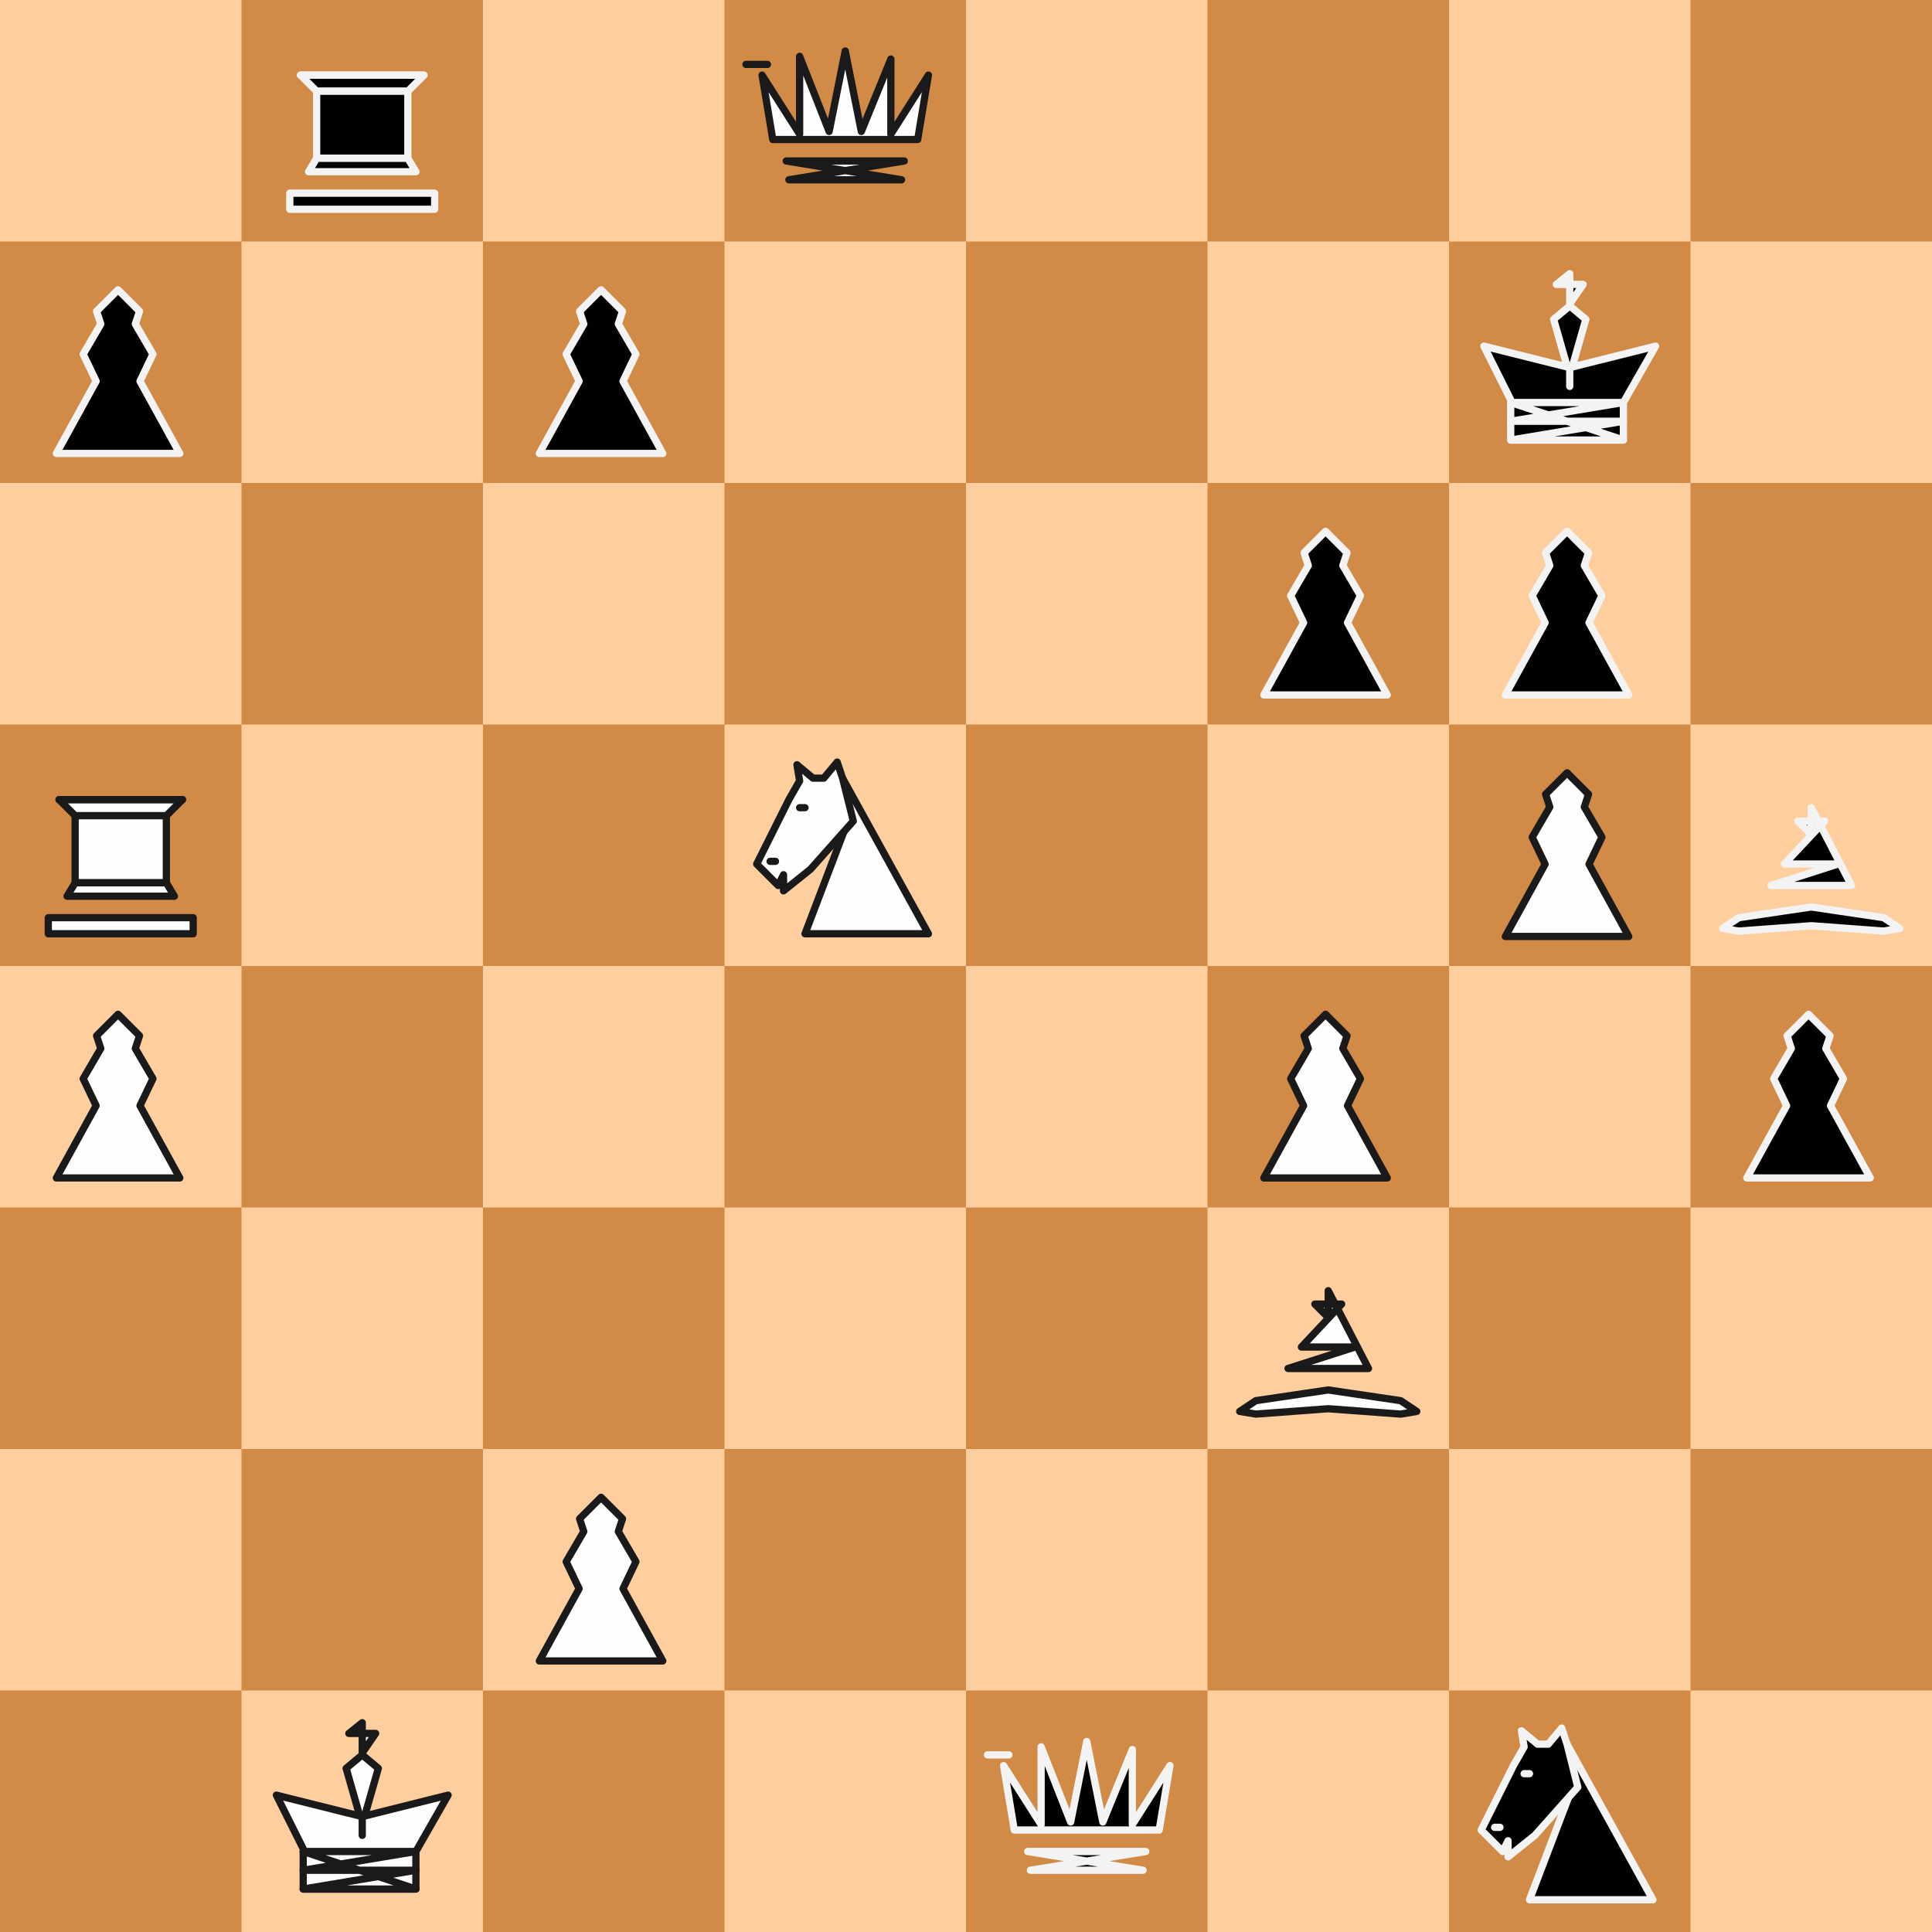 <?xml version="1.0" encoding="UTF-8" standalone="no"?>
<!DOCTYPE svg PUBLIC "-//W3C//DTD SVG 1.1//EN" "http://www.w3.org/Graphics/SVG/1.1/DTD/svg11.dtd">
<svg  height='800' width='800' xmlns='http://www.w3.org/2000/svg' >
<rect height='800' width='800' style='fill:#d18b47;' />
<polygon points='0,0 0,800 100,800 100,0 200,0 200,800 300,800 300,0 400,0 400,800 500,800 500,0 600,0 600,800 700,800 700,0 800,0 800,800 0,800 0,700 800,700 800,600 0,600 0,500 800,500 800,400 0,400 0,300 800,300 800,200 0,200 0,100 800,100 800,0 ' style='fill:#ffce9e;' />
<!--
C
S -1.0 +1.0
T +800 +100
C
T -600 -700
-->
<polygon points='519.998,579.992 549.995,575.548 579.992,579.992 586.658,584.436 579.992,585.547 549.995,583.325 519.998,585.547 513.332,584.436 519.998,579.992 ' style='fill:#FEFEFE;stroke:#1A1A1A;stroke-width:3;stroke-linejoin:round' />
<polygon points='538.885,557.772 561.105,557.772 533.330,566.660 566.660,566.660 549.995,534.441 549.995,545.551 544.440,539.996 555.550,539.996 ' style='fill:#FEFEFE;stroke:#1A1A1A;stroke-width:3;stroke-linejoin:round' />
<polygon points='149.995,725.842 149.995,713.332 144.440,717.776 155.550,717.776 ' style='fill:#FEFEFE;stroke:#1A1A1A;stroke-width:3;stroke-linejoin:round' />
<polygon points='149.995,755.550 156.661,732.219 149.995,726.664 143.329,732.219 149.995,755.550 ' style='fill:#FEFEFE;stroke:#1A1A1A;stroke-width:3;stroke-linejoin:round' />
<polygon points='125.553,782.214 172.215,782.214 172.215,766.660 185.547,743.329 149.995,752.217 149.995,759.994 149.995,752.217 114.443,743.329 125.553,765.549 125.553,782.214 ' style='fill:#FEFEFE;stroke:#1A1A1A;stroke-width:3;stroke-linejoin:round' />
<polygon points='125.553,766.660 172.215,766.660 125.553,774.437 172.215,774.437 125.553,782.214 172.215,782.214 ' style='fill:#FEFEFE;stroke:#1A1A1A;stroke-width:3;stroke-linejoin:round' />
<polygon points='348.884,322.220 384.436,386.658 333.330,386.658 351.106,339.996 ' style='fill:#FEFEFE;stroke:#1A1A1A;stroke-width:3;stroke-linejoin:round' />
<polygon points='353.328,339.996 335.552,359.994 324.442,368.882 324.442,362.216 322.220,366.660 313.332,357.772 326.664,331.108 331.108,323.331 329.997,316.665 336.663,322.220 341.107,322.220 346.662,315.554 348.884,322.220 ' style='fill:#FEFEFE;stroke:#1A1A1A;stroke-width:3;stroke-linejoin:round' />
<polygon points='321.109,356.661 318.887,356.661 321.109,356.661 ' style='fill:#FEFEFE;stroke:#1A1A1A;stroke-width:3;stroke-linejoin:round' />
<polygon points='333.330,334.441 331.108,334.441 333.330,334.441 ' style='fill:#FEFEFE;stroke:#1A1A1A;stroke-width:3;stroke-linejoin:round' />
<polygon points='248.884,619.998 239.996,628.886 241.729,634.174 234.441,646.662 239.796,657.839 223.331,687.769 274.437,687.769 257.972,657.839 263.327,646.662 256.039,634.174 257.772,628.886 248.884,619.998 ' style='fill:#FEFEFE;stroke:#1A1A1A;stroke-width:3;stroke-linejoin:round' />
<polygon points='317.776,26.664 308.888,26.664 317.776,26.664 ' style='fill:#FEFEFE;stroke:#1A1A1A;stroke-width:3;stroke-linejoin:round' />
<polygon points='319.998,57.772 379.992,57.772 384.436,31.108 368.882,55.550 368.882,24.442 356.661,54.439 349.995,21.109 343.329,54.439 331.108,23.331 331.108,55.550 315.554,31.108 319.998,57.772 ' style='fill:#FEFEFE;stroke:#1A1A1A;stroke-width:3;stroke-linejoin:round' />
<polygon points='325.553,66.660 374.437,66.660 326.664,74.437 373.326,74.437 ' style='fill:#FEFEFE;stroke:#1A1A1A;stroke-width:3;stroke-linejoin:round' />
<polygon points='19.998,386.658 79.992,386.658 79.992,379.992 19.998,379.992 19.998,386.658 ' style='fill:#FEFEFE;stroke:#1A1A1A;stroke-width:3;stroke-linejoin:round' />
<polygon points='75.548,331.108 68.882,337.774 31.108,337.774 24.442,331.108 ' style='fill:#FEFEFE;stroke:#1A1A1A;stroke-width:3;stroke-linejoin:round' />
<polygon points='68.882,337.774 68.882,365.549 31.108,365.549 31.108,337.774 ' style='fill:#FEFEFE;stroke:#1A1A1A;stroke-width:3;stroke-linejoin:round' />
<polygon points='68.882,365.549 72.215,371.104 27.775,371.104 31.108,365.549 ' style='fill:#FEFEFE;stroke:#1A1A1A;stroke-width:3;stroke-linejoin:round' />
<polygon points='24.442,331.108 75.548,331.108 ' style='fill:#FEFEFE;stroke:#1A1A1A;stroke-width:3;stroke-linejoin:round' />
<polygon points='719.998,379.992 749.995,375.548 779.992,379.992 786.658,384.436 779.992,385.547 749.995,383.325 719.998,385.547 713.332,384.436 719.998,379.992 ' style='fill:#010101;stroke:#F3F3F3;stroke-width:3;stroke-linejoin:round' />
<polygon points='738.885,357.772 761.105,357.772 733.330,366.660 766.660,366.660 749.995,334.441 749.995,345.551 744.440,339.996 755.550,339.996 ' style='fill:#010101;stroke:#F3F3F3;stroke-width:3;stroke-linejoin:round' />
<polygon points='649.995,125.842 649.995,113.332 644.440,117.776 655.550,117.776 ' style='fill:#010101;stroke:#F3F3F3;stroke-width:3;stroke-linejoin:round' />
<polygon points='649.995,155.550 656.661,132.219 649.995,126.664 643.329,132.219 649.995,155.550 ' style='fill:#010101;stroke:#F3F3F3;stroke-width:3;stroke-linejoin:round' />
<polygon points='625.553,182.214 672.215,182.214 672.215,166.660 685.547,143.329 649.995,152.217 649.995,159.994 649.995,152.217 614.443,143.329 625.553,165.549 625.553,182.214 ' style='fill:#010101;stroke:#F3F3F3;stroke-width:3;stroke-linejoin:round' />
<polygon points='625.553,166.660 672.215,166.660 625.553,174.437 672.215,174.437 625.553,182.214 672.215,182.214 ' style='fill:#010101;stroke:#F3F3F3;stroke-width:3;stroke-linejoin:round' />
<polygon points='648.884,722.220 684.436,786.658 633.330,786.658 651.106,739.996 ' style='fill:#010101;stroke:#F3F3F3;stroke-width:3;stroke-linejoin:round' />
<polygon points='653.328,739.996 635.552,759.994 624.442,768.882 624.442,762.216 622.220,766.660 613.332,757.772 626.664,731.108 631.108,723.331 629.997,716.665 636.663,722.220 641.107,722.220 646.662,715.554 648.884,722.220 ' style='fill:#010101;stroke:#F3F3F3;stroke-width:3;stroke-linejoin:round' />
<polygon points='621.109,756.661 618.887,756.661 621.109,756.661 ' style='fill:#010101;stroke:#F3F3F3;stroke-width:3;stroke-linejoin:round' />
<polygon points='633.330,734.441 631.108,734.441 633.330,734.441 ' style='fill:#010101;stroke:#F3F3F3;stroke-width:3;stroke-linejoin:round' />
<polygon points='648.884,219.998 639.996,228.886 641.729,234.174 634.441,246.662 639.796,257.839 623.331,287.769 674.437,287.769 657.972,257.839 663.327,246.662 656.039,234.174 657.772,228.886 648.884,219.998 ' style='fill:#010101;stroke:#F3F3F3;stroke-width:3;stroke-linejoin:round' />
<polygon points='417.776,726.664 408.888,726.664 417.776,726.664 ' style='fill:#010101;stroke:#F3F3F3;stroke-width:3;stroke-linejoin:round' />
<polygon points='419.998,757.772 479.992,757.772 484.436,731.108 468.882,755.550 468.882,724.442 456.661,754.439 449.995,721.109 443.329,754.439 431.108,723.331 431.108,755.550 415.554,731.108 419.998,757.772 ' style='fill:#010101;stroke:#F3F3F3;stroke-width:3;stroke-linejoin:round' />
<polygon points='425.553,766.660 474.437,766.660 426.664,774.437 473.326,774.437 ' style='fill:#010101;stroke:#F3F3F3;stroke-width:3;stroke-linejoin:round' />
<polygon points='119.998,86.658 179.992,86.658 179.992,79.992 119.998,79.992 119.998,86.658 ' style='fill:#010101;stroke:#F3F3F3;stroke-width:3;stroke-linejoin:round' />
<polygon points='175.548,31.108 168.882,37.774 131.108,37.774 124.442,31.108 ' style='fill:#010101;stroke:#F3F3F3;stroke-width:3;stroke-linejoin:round' />
<polygon points='168.882,37.774 168.882,65.549 131.108,65.549 131.108,37.774 ' style='fill:#010101;stroke:#F3F3F3;stroke-width:3;stroke-linejoin:round' />
<polygon points='168.882,65.549 172.215,71.104 127.775,71.104 131.108,65.549 ' style='fill:#010101;stroke:#F3F3F3;stroke-width:3;stroke-linejoin:round' />
<polygon points='124.442,31.108 175.548,31.108 ' style='fill:#010101;stroke:#F3F3F3;stroke-width:3;stroke-linejoin:round' />
<polygon points='48.884,419.998 39.996,428.886 41.729,434.174 34.441,446.662 39.796,457.839 23.331,487.769 74.437,487.769 57.972,457.839 63.327,446.662 56.039,434.174 57.772,428.886 48.884,419.998 ' style='fill:#FEFEFE;stroke:#1A1A1A;stroke-width:3;stroke-linejoin:round' />
<polygon points='548.884,419.998 539.996,428.886 541.729,434.174 534.441,446.662 539.796,457.839 523.331,487.769 574.437,487.769 557.972,457.839 563.327,446.662 556.039,434.174 557.772,428.886 548.884,419.998 ' style='fill:#FEFEFE;stroke:#1A1A1A;stroke-width:3;stroke-linejoin:round' />
<polygon points='648.884,319.998 639.996,328.886 641.729,334.174 634.441,346.662 639.796,357.839 623.331,387.769 674.437,387.769 657.972,357.839 663.327,346.662 656.039,334.174 657.772,328.886 648.884,319.998 ' style='fill:#FEFEFE;stroke:#1A1A1A;stroke-width:3;stroke-linejoin:round' />
<polygon points='48.884,119.998 39.996,128.886 41.729,134.174 34.441,146.662 39.796,157.839 23.331,187.769 74.437,187.769 57.972,157.839 63.327,146.662 56.039,134.174 57.772,128.886 48.884,119.998 ' style='fill:#010101;stroke:#F3F3F3;stroke-width:3;stroke-linejoin:round' />
<polygon points='248.884,119.998 239.996,128.886 241.729,134.174 234.441,146.662 239.796,157.839 223.331,187.769 274.437,187.769 257.972,157.839 263.327,146.662 256.039,134.174 257.772,128.886 248.884,119.998 ' style='fill:#010101;stroke:#F3F3F3;stroke-width:3;stroke-linejoin:round' />
<polygon points='548.884,219.998 539.996,228.886 541.729,234.174 534.441,246.662 539.796,257.839 523.331,287.769 574.437,287.769 557.972,257.839 563.327,246.662 556.039,234.174 557.772,228.886 548.884,219.998 ' style='fill:#010101;stroke:#F3F3F3;stroke-width:3;stroke-linejoin:round' />
<polygon points='748.884,419.998 739.996,428.886 741.729,434.174 734.441,446.662 739.796,457.839 723.331,487.769 774.437,487.769 757.972,457.839 763.327,446.662 756.039,434.174 757.772,428.886 748.884,419.998 ' style='fill:#010101;stroke:#F3F3F3;stroke-width:3;stroke-linejoin:round' />
</svg>

